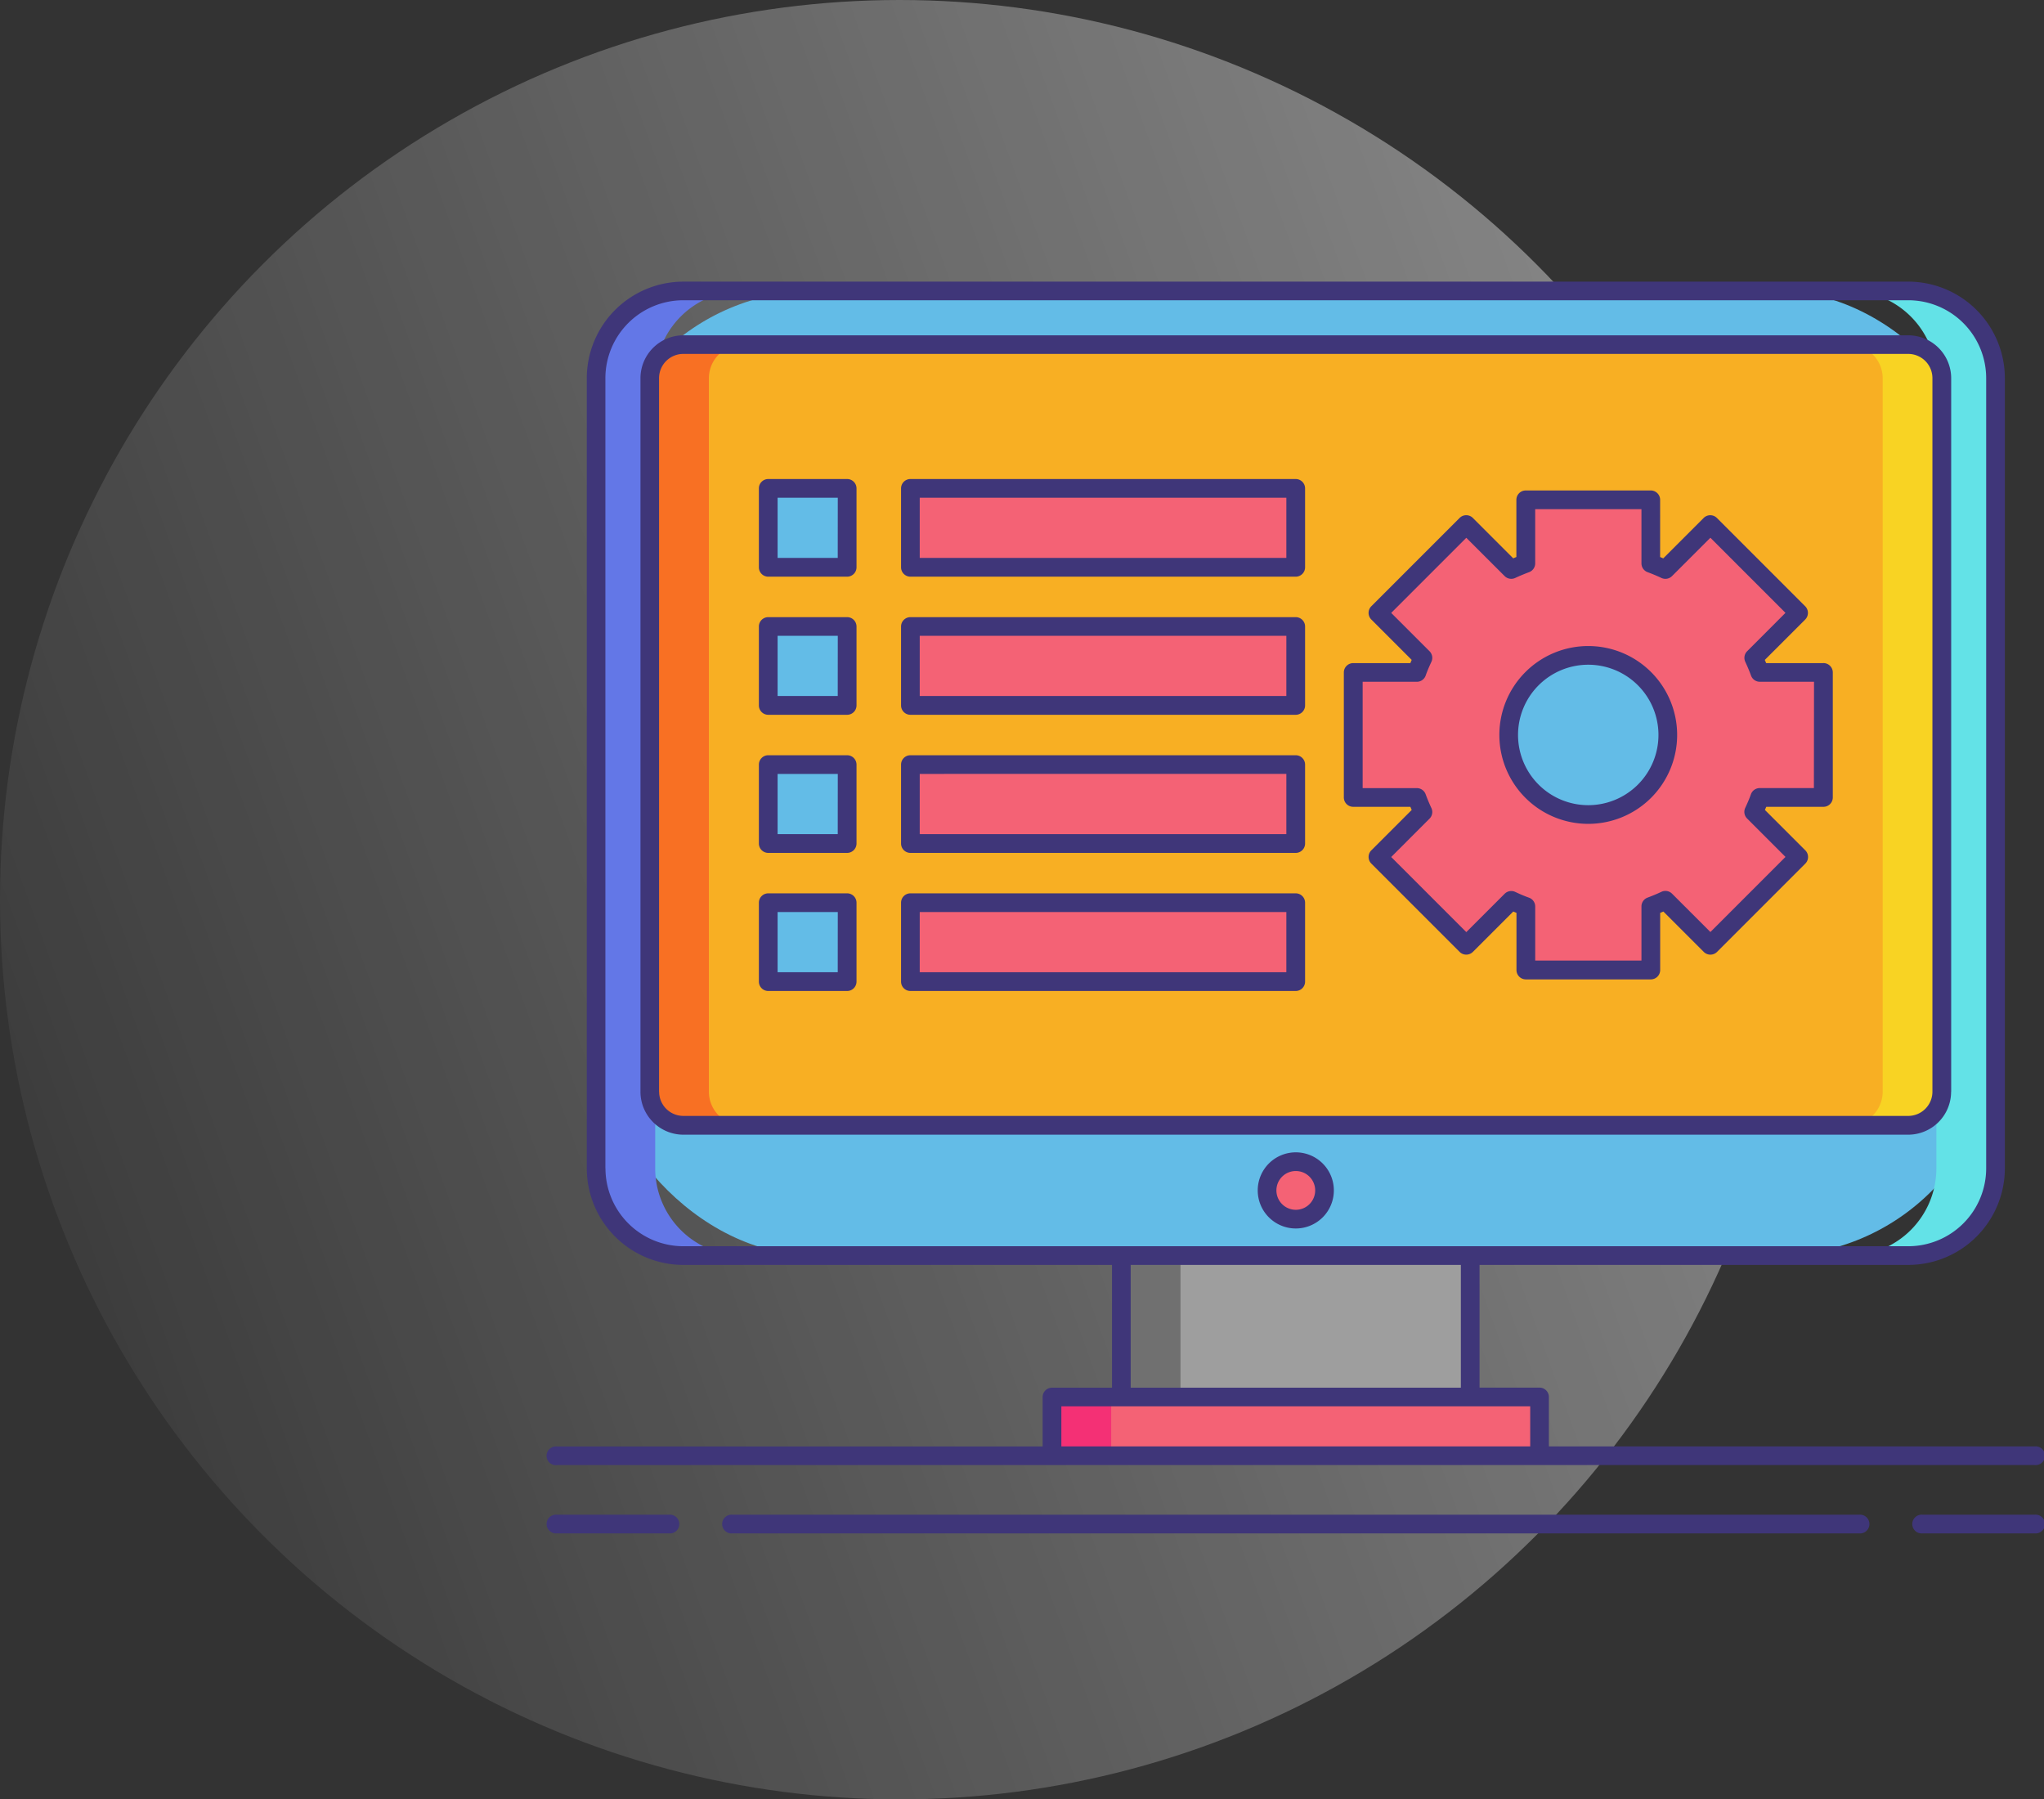 <svg xmlns="http://www.w3.org/2000/svg" xmlns:xlink="http://www.w3.org/1999/xlink" width="130.654" height="115" viewBox="0 0 130.654 115">
  <rect x="0" y="0" width="130.654" height="115" fill="#333333" stroke="none"/>
  <defs>
    <linearGradient id="linear-gradient" x1="0.974" y1="0.238" x2="-0.052" y2="0.609" gradientUnits="objectBoundingBox">
      <stop offset="0" stop-color="#fff"/>
      <stop offset="1" stop-color="#ffffff" stop-opacity="0.071"/>
    </linearGradient>
  </defs>
  <g id="regression-testing-services" transform="translate(-188 -1358)">
    <g id="Laravel_Development" data-name="Laravel Development">
      <circle id="Ellipse_376" data-name="Ellipse 376" cx="57.5" cy="57.5" r="57.5" transform="translate(188 1358)" opacity="0.42" fill="url(#linear-gradient)"/>
    </g>
    <g id="testing_3_" data-name="testing (3)" transform="translate(215.18 1348.509)">
      <rect id="Rectangle_6275" data-name="Rectangle 6275" width="89.454" height="61.649" rx="14.009" transform="translate(10.92 28.086)" fill="#63bce7"/>
      <path id="Path_44508" data-name="Path 44508" d="M19.391,85.06v-50.5a5.581,5.581,0,0,1,5.575-5.577H21.185a5.581,5.581,0,0,0-5.575,5.577v50.5a5.581,5.581,0,0,0,5.575,5.577h3.781A5.581,5.581,0,0,1,19.391,85.06Z" transform="translate(-4.69 -0.9)" fill="#6377e7"/>
      <path id="Path_44509" data-name="Path 44509" d="M222.456,85.063v-50.5a5.581,5.581,0,0,0-5.575-5.575h3.781a5.581,5.581,0,0,1,5.575,5.575v50.5a5.581,5.581,0,0,1-5.575,5.577h-3.781A5.581,5.581,0,0,0,222.456,85.063Z" transform="translate(-125.862 -0.903)" fill="#63e2e7"/>
      <rect id="Rectangle_6276" data-name="Rectangle 6276" width="82.593" height="49.891" rx="5.388" transform="translate(14.351 31.517)" fill="#f8af23"/>
      <path id="Path_44510" data-name="Path 44510" d="M28.012,85.354v-45.6a2.149,2.149,0,0,1,2.144-2.144H26.375a2.149,2.149,0,0,0-2.144,2.144v45.6A2.149,2.149,0,0,0,26.375,87.5h3.781A2.149,2.149,0,0,1,28.012,85.354Z" transform="translate(-9.88 -6.09)" fill="#f87023"/>
      <path id="Path_44511" data-name="Path 44511" d="M219.025,85.354v-45.6a2.149,2.149,0,0,0-2.144-2.144h3.781a2.149,2.149,0,0,1,2.144,2.144v45.6a2.149,2.149,0,0,1-2.144,2.144h-3.781a2.149,2.149,0,0,0,2.144-2.144Z" transform="translate(-125.862 -6.09)" fill="#f8d323"/>
      <path id="Path_44512" data-name="Path 44512" d="M88.847,206.612H120.01v3.752H88.847Z" transform="translate(-48.781 -107.837)" fill="#f46275"/>
      <path id="Path_44513" data-name="Path 44513" d="M88.847,206.612h3.781v3.752H88.847Z" transform="translate(-48.781 -107.837)" fill="#f43075"/>
      <path id="Path_44514" data-name="Path 44514" d="M99.983,183.9h22.3v9.04h-22.3Z" transform="translate(-55.485 -94.161)" fill="#9e9e9e"/>
      <path id="Path_44515" data-name="Path 44515" d="M99.983,183.9h3.781v9.04H99.983Z" transform="translate(-55.485 -94.161)" fill="#707070"/>
      <circle id="Ellipse_559" data-name="Ellipse 559" cx="1.836" cy="1.836" r="1.836" transform="translate(53.812 83.736)" fill="#f46275"/>
      <path id="Path_44516" data-name="Path 44516" d="M163.206,81.558c-.115.32-.245.629-.387.934l2.873,2.873-5.648,5.648-2.872-2.873c-.305.142-.617.272-.934.387v4.064h-7.986V88.527c-.318-.115-.629-.245-.934-.387l-2.873,2.873L138.8,85.364l2.873-2.873c-.142-.305-.272-.614-.387-.934h-4.064V73.573h4.064c.115-.318.245-.629.387-.934L138.8,69.766l5.648-5.647,2.872,2.875c.305-.142.617-.275.934-.39V62.545h7.986V66.6c.318.115.629.248.934.39l2.873-2.875,5.648,5.648L162.82,72.64c.142.305.272.617.387.934h4.059v7.984Z" transform="translate(-77.902 -21.104)" fill="#f46275"/>
      <circle id="Ellipse_560" data-name="Ellipse 560" cx="5.085" cy="5.085" r="5.085" transform="translate(69.257 51.377)" fill="#63bce7"/>
      <path id="Path_44517" data-name="Path 44517" d="M66.105,60.692H90.734v5.041H66.105Z" transform="translate(-35.09 -19.988)" fill="#f46275"/>
      <path id="Path_44518" data-name="Path 44518" d="M66.105,82.869H90.734V87.91H66.105Z" transform="translate(-35.09 -33.34)" fill="#f46275"/>
      <path id="Path_44519" data-name="Path 44519" d="M66.105,105.047H90.734v5.041H66.105Z" transform="translate(-35.09 -46.691)" fill="#f46275"/>
      <path id="Path_44520" data-name="Path 44520" d="M66.105,127.224H90.734v5.041H66.105Z" transform="translate(-35.09 -60.043)" fill="#f46275"/>
      <path id="Path_44521" data-name="Path 44521" d="M43.272,60.692h5.041v5.041H43.272Z" transform="translate(-21.343 -19.988)" fill="#63bce7"/>
      <path id="Path_44522" data-name="Path 44522" d="M43.272,82.869h5.041V87.91H43.272Z" transform="translate(-21.343 -33.34)" fill="#63bce7"/>
      <path id="Path_44523" data-name="Path 44523" d="M43.272,105.047h5.041v5.041H43.272Z" transform="translate(-21.343 -46.691)" fill="#63bce7"/>
      <path id="Path_44524" data-name="Path 44524" d="M43.272,127.224h5.041v5.041H43.272Z" transform="translate(-21.343 -60.043)" fill="#63bce7"/>
      <g id="Group_67400" data-name="Group 67400" transform="translate(7.82 27.491)">
        <path id="Path_44525" data-name="Path 44525" d="M106.518,84.453v-45.6a2.746,2.746,0,0,0-2.741-2.742h-78.3a2.746,2.746,0,0,0-2.741,2.742v45.6A2.746,2.746,0,0,0,25.472,87.2h78.3a2.746,2.746,0,0,0,2.741-2.743Zm-82.593,0v-45.6A1.549,1.549,0,0,1,25.472,37.3h78.3a1.549,1.549,0,0,1,1.547,1.548v45.6A1.549,1.549,0,0,1,103.776,86h-78.3a1.549,1.549,0,0,1-1.547-1.549Z" transform="translate(-16.797 -32.681)" fill="#3f3679"/>
        <path id="Path_44526" data-name="Path 44526" d="M124.32,167.321a2.433,2.433,0,1,0,2.433,2.433A2.433,2.433,0,0,0,124.32,167.321Zm0,3.672a1.239,1.239,0,1,1,1.239-1.239A1.239,1.239,0,0,1,124.32,170.993Z" transform="translate(-76.492 -111.674)" fill="#3f3679"/>
        <path id="Path_44527" data-name="Path 44527" d="M15.583,225.514H8.42a.6.6,0,1,0,0,1.194h7.163a.6.6,0,1,0,0-1.194Z" transform="translate(-7.822 -146.708)" fill="#3f3679"/>
        <path id="Path_44528" data-name="Path 44528" d="M234.94,225.514h-7.163a.6.6,0,1,0,0,1.194h7.163a.6.6,0,1,0,0-1.194Z" transform="translate(-139.883 -146.708)" fill="#3f3679"/>
        <path id="Path_44529" data-name="Path 44529" d="M108.633,225.514H36.618a.6.6,0,1,0,0,1.194h72.015a.6.6,0,1,0,0-1.194Z" transform="translate(-24.798 -146.708)" fill="#3f3679"/>
        <path id="Path_44530" data-name="Path 44530" d="M8.417,103.124h94.461a.6.6,0,1,0,0-1.194H71.826V98.774a.6.6,0,0,0-.6-.6H67.394V90.333H94.8a6.179,6.179,0,0,0,6.172-6.172v-50.5A6.179,6.179,0,0,0,94.8,27.491H16.5a6.179,6.179,0,0,0-6.172,6.172v50.5A6.179,6.179,0,0,0,16.5,90.333H43.9v7.846H40.066a.6.6,0,0,0-.6.6v3.156H8.417a.6.6,0,1,0,0,1.194Zm3.1-18.964v-50.5a4.984,4.984,0,0,1,4.978-4.98H94.8a4.984,4.984,0,0,1,4.978,4.98v50.5A4.984,4.984,0,0,1,94.8,89.139H16.5a4.984,4.984,0,0,1-4.978-4.979Zm33.577,6.173H66.2v7.846H45.094Zm-4.431,9.038H70.632v2.559H40.663Z" transform="translate(-7.82 -27.491)" fill="#3f3679"/>
        <path id="Path_44531" data-name="Path 44531" d="M166.368,72.067h-3.652q-.04-.1-.086-.205l2.583-2.583a.6.6,0,0,0,0-.844l-5.647-5.647a.6.6,0,0,0-.844,0l-2.583,2.583-.2-.086V61.632a.6.6,0,0,0-.6-.6H147.35a.6.6,0,0,0-.6.6v3.652q-.1.04-.2.086l-2.583-2.583a.6.6,0,0,0-.844,0l-5.647,5.647a.6.6,0,0,0,0,.844l2.583,2.583q-.044.1-.086.205h-3.652a.6.6,0,0,0-.6.6V80.65a.6.6,0,0,0,.6.6h3.653c.028.068.056.136.086.2l-2.583,2.583a.6.6,0,0,0,0,.844l5.647,5.647a.6.6,0,0,0,.844,0l2.583-2.582.205.086v3.652a.6.6,0,0,0,.6.6h7.986a.6.6,0,0,0,.6-.6V88.029q.1-.04.205-.086l2.583,2.582a.6.6,0,0,0,.844,0l5.647-5.647a.6.6,0,0,0,0-.844l-2.583-2.583c.029-.069.058-.137.086-.2h3.652a.6.6,0,0,0,.6-.6V72.664a.6.6,0,0,0-.6-.6Zm-.6,7.986h-3.464a.6.6,0,0,0-.561.392c-.1.287-.226.576-.37.886A.6.6,0,0,0,161.5,82l2.452,2.452-4.8,4.8-2.452-2.451a.6.6,0,0,0-.677-.119c-.308.144-.6.265-.885.37a.6.6,0,0,0-.393.561v3.464h-6.791V87.619a.6.6,0,0,0-.393-.561c-.287-.1-.576-.225-.885-.37a.6.6,0,0,0-.675.119l-2.452,2.451-4.8-4.8,2.451-2.452a.6.6,0,0,0,.119-.674c-.144-.31-.265-.6-.369-.885a.6.6,0,0,0-.561-.392h-3.465V73.26h3.465a.6.6,0,0,0,.561-.393c.1-.286.225-.575.369-.885a.6.6,0,0,0-.119-.674l-2.451-2.451,4.8-4.8L146,66.505a.6.6,0,0,0,.675.119c.306-.142.6-.263.886-.37a.6.6,0,0,0,.392-.561V62.229h6.792v3.464a.6.6,0,0,0,.392.561c.287.105.585.229.885.37a.6.6,0,0,0,.677-.119l2.452-2.451,4.8,4.8L161.5,71.307a.6.6,0,0,0-.119.674c.144.309.265.6.37.886a.6.6,0,0,0,.561.392h3.464Z" transform="translate(-84.822 -47.686)" fill="#3f3679"/>
        <path id="Path_44532" data-name="Path 44532" d="M166.379,86.011a5.682,5.682,0,1,0,5.682,5.682A5.682,5.682,0,0,0,166.379,86.011Zm0,10.17a4.488,4.488,0,1,1,4.488-4.488,4.488,4.488,0,0,1-4.488,4.488Z" transform="translate(-99.857 -62.722)" fill="#3f3679"/>
        <path id="Path_44533" data-name="Path 44533" d="M89.828,59.191H65.2a.6.6,0,0,0-.6.6v5.041a.6.6,0,0,0,.6.6H89.826a.6.6,0,0,0,.6-.6V59.788A.6.6,0,0,0,89.828,59.191Zm-.6,5.041H65.794V60.385H89.229Z" transform="translate(-42.004 -46.576)" fill="#3f3679"/>
        <path id="Path_44534" data-name="Path 44534" d="M89.828,81.369H65.2a.6.6,0,0,0-.6.6v5.041a.6.6,0,0,0,.6.6H89.826a.6.6,0,0,0,.6-.6V81.966A.6.6,0,0,0,89.828,81.369Zm-.6,5.041H65.794V82.563H89.229Z" transform="translate(-42.004 -59.927)" fill="#3f3679"/>
        <path id="Path_44535" data-name="Path 44535" d="M89.828,103.547H65.2a.6.6,0,0,0-.6.6v5.041a.6.6,0,0,0,.6.6H89.826a.6.6,0,0,0,.6-.6v-5.041a.6.6,0,0,0-.595-.6Zm-.6,5.041H65.794v-3.847H89.229Z" transform="translate(-42.004 -73.279)" fill="#3f3679"/>
        <path id="Path_44536" data-name="Path 44536" d="M89.828,125.725H65.2a.6.6,0,0,0-.6.6v5.041a.6.6,0,0,0,.6.6H89.826a.6.6,0,0,0,.6-.6v-5.041a.6.6,0,0,0-.595-.6Zm-.6,5.041H65.794v-3.847H89.229Z" transform="translate(-42.004 -86.631)" fill="#3f3679"/>
        <path id="Path_44537" data-name="Path 44537" d="M47.409,59.191H42.368a.6.6,0,0,0-.6.6v5.041a.6.6,0,0,0,.6.6h5.041a.6.6,0,0,0,.6-.6V59.788A.6.6,0,0,0,47.409,59.191Zm-.6,5.041H42.965V60.385h3.847Z" transform="translate(-28.26 -46.576)" fill="#3f3679"/>
        <path id="Path_44538" data-name="Path 44538" d="M47.409,81.369H42.368a.6.6,0,0,0-.6.6v5.041a.6.6,0,0,0,.6.6h5.041a.6.6,0,0,0,.6-.6V81.966A.6.6,0,0,0,47.409,81.369Zm-.6,5.041H42.965V82.563h3.847Z" transform="translate(-28.26 -59.927)" fill="#3f3679"/>
        <path id="Path_44539" data-name="Path 44539" d="M47.409,103.547H42.368a.6.6,0,0,0-.6.6v5.041a.6.6,0,0,0,.6.6h5.041a.6.6,0,0,0,.6-.6v-5.041A.6.6,0,0,0,47.409,103.547Zm-.6,5.041H42.965v-3.847h3.847Z" transform="translate(-28.26 -73.279)" fill="#3f3679"/>
        <path id="Path_44540" data-name="Path 44540" d="M47.409,125.725H42.368a.6.6,0,0,0-.6.6v5.041a.6.6,0,0,0,.6.6h5.041a.6.6,0,0,0,.6-.6v-5.041A.6.6,0,0,0,47.409,125.725Zm-.6,5.041H42.965v-3.847h3.847Z" transform="translate(-28.26 -86.631)" fill="#3f3679"/>
      </g>
    </g>
  </g>
</svg>
